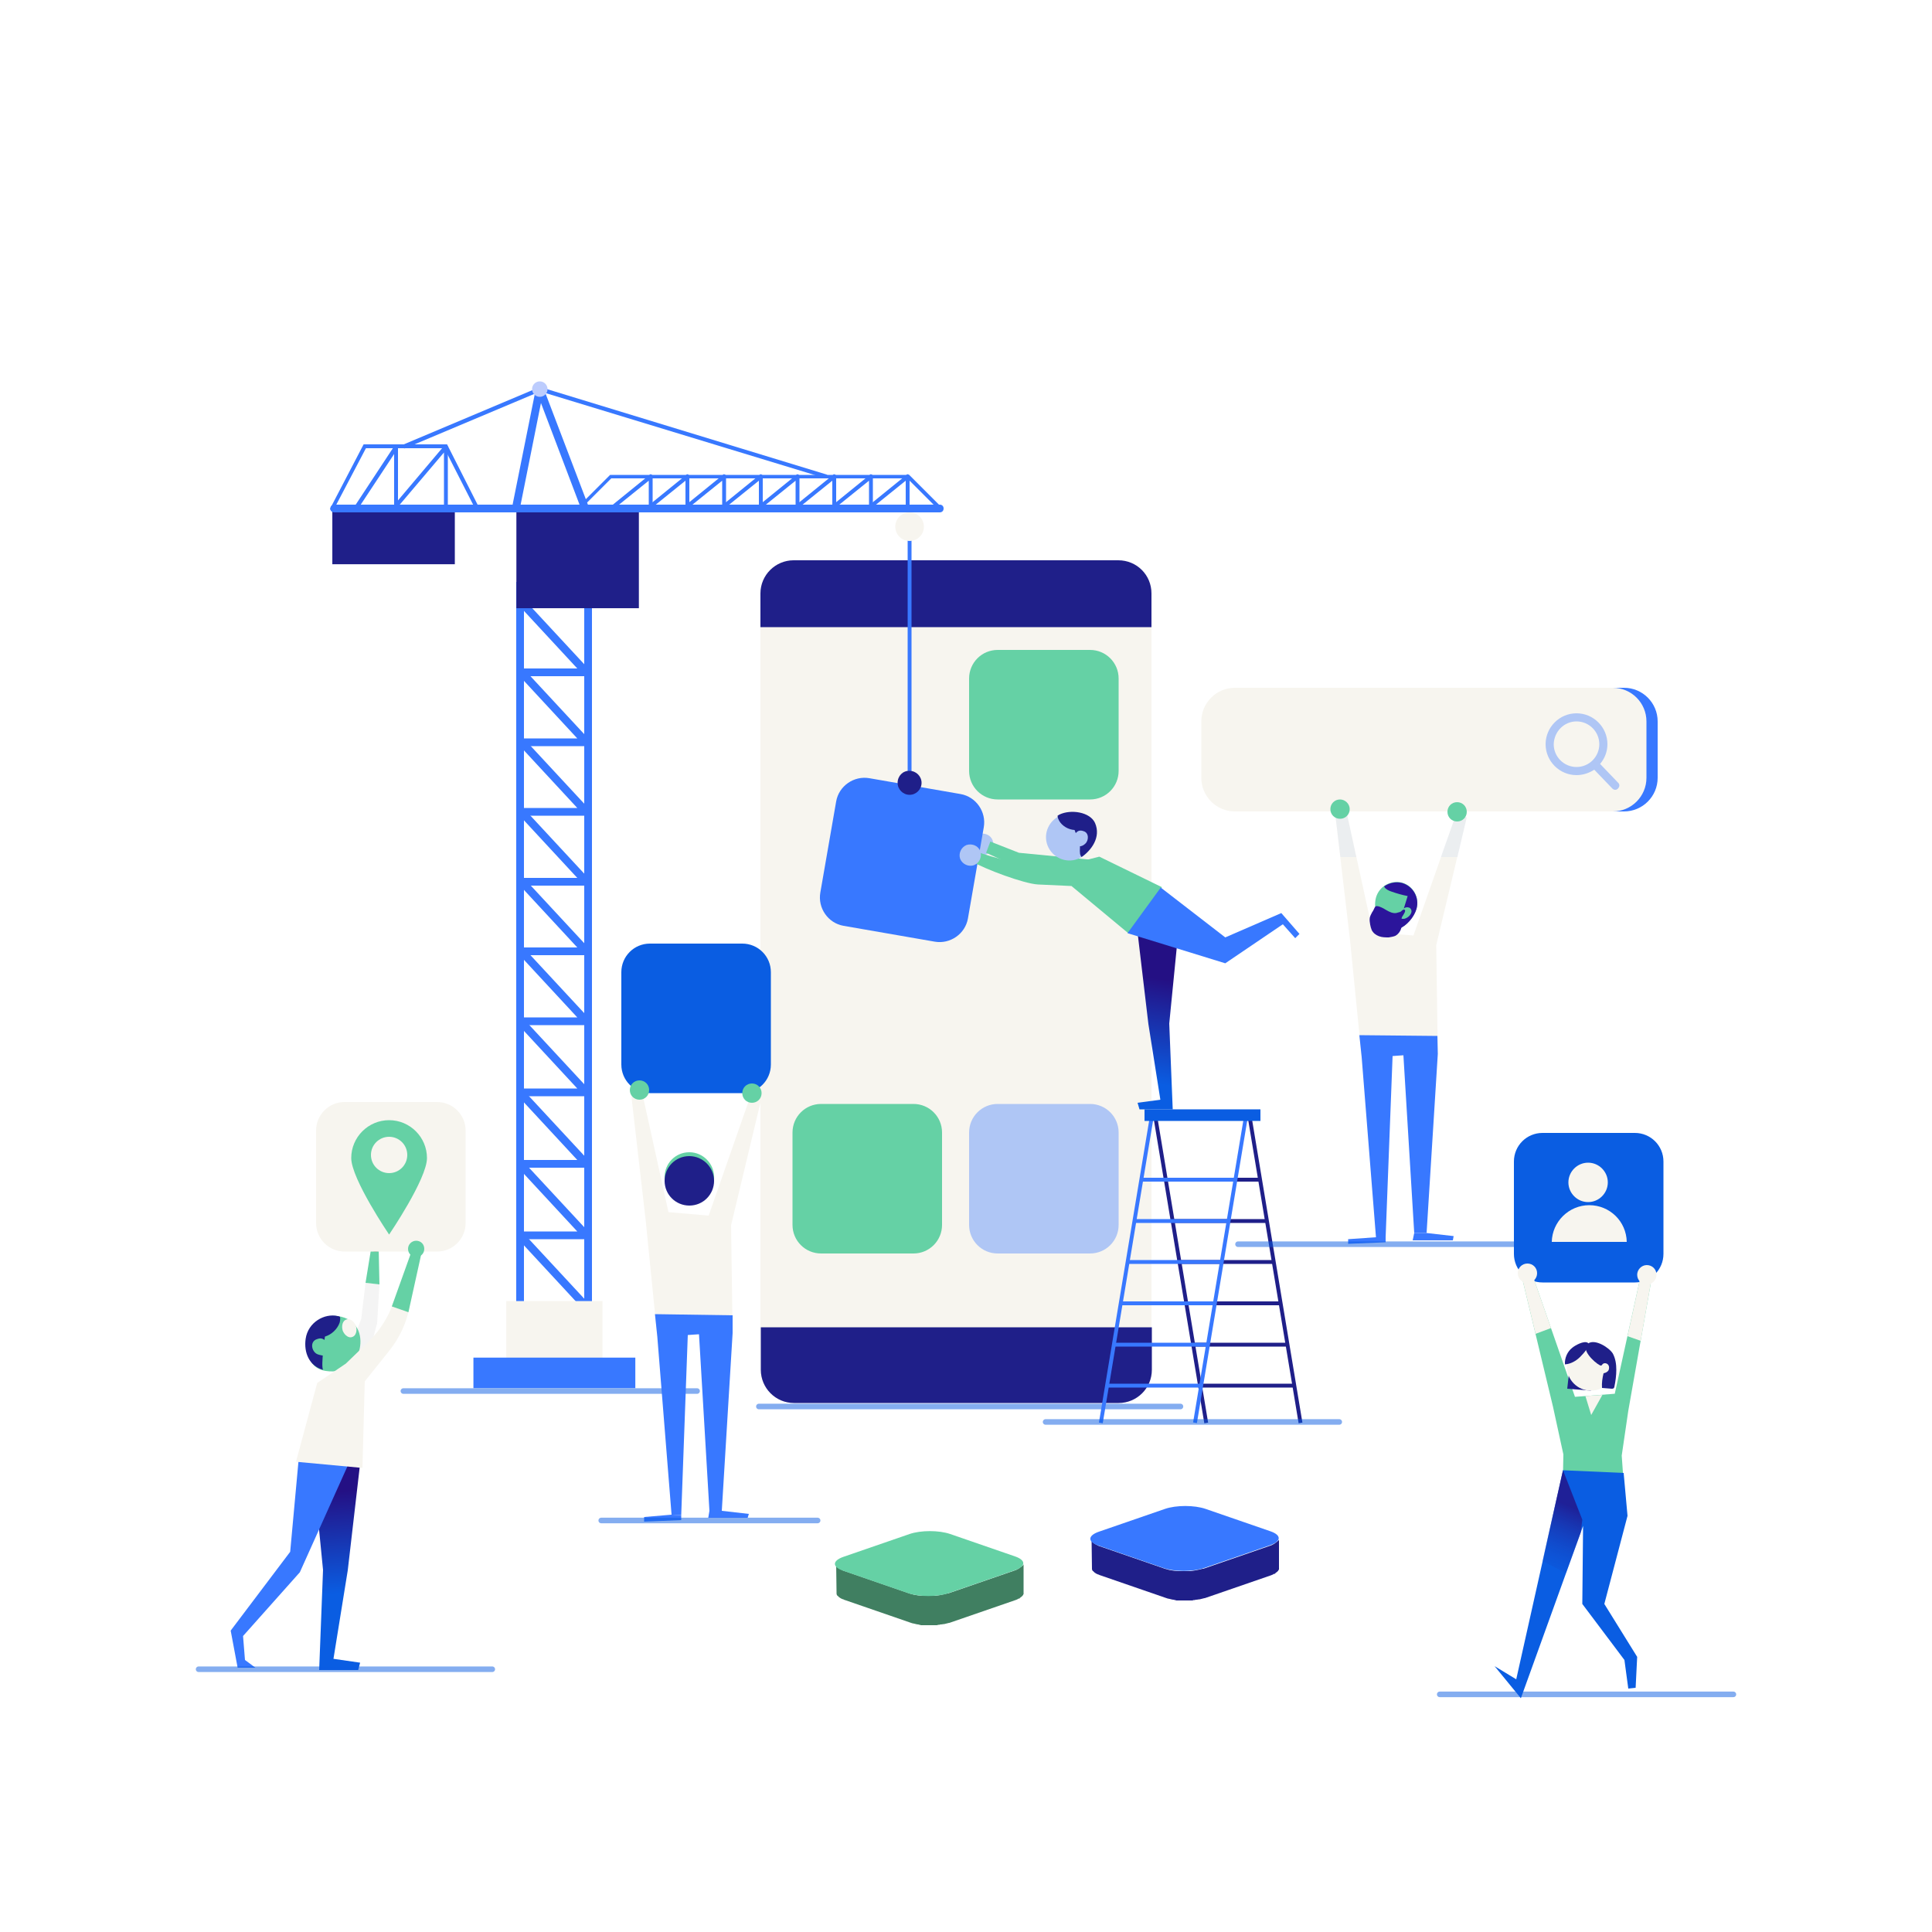 <svg width="693" height="693" viewBox="0 0 693 693" fill="none" xmlns="http://www.w3.org/2000/svg">
<path d="M131.116 460.152L129.591 473.042L120.582 496.465L128.898 498.96L135.274 474.566L136.105 460.706L131.116 460.152Z" fill="#F4F4F4"/>
<path d="M111.85 522.245L115.87 563.132L114.484 599.029H128.482L129.175 596.396L119.612 595.01L124.74 563.27L129.314 523.769L111.85 522.245Z" fill="url(#paint0_linear)"/>
<path d="M107.276 521.829L104.089 556.618L82.744 584.892L85.239 598.198H91.615L87.872 595.426L87.179 586.832L107.554 563.963L125.987 522.938L107.276 521.829Z" fill="#3878FF"/>
<path d="M136.105 460.706L135.828 447.817L133.195 447.401L131.116 460.152L136.105 460.706Z" fill="#65D1A5"/>
<path d="M110.741 478.724C109.771 483.437 109.771 490.644 116.84 491.753C123.908 492.862 128.066 488.426 129.037 483.714C130.007 479.002 128.344 473.042 121.136 472.072C116.285 471.379 111.573 474.844 110.741 478.724Z" fill="#65D1A5"/>
<path d="M115.87 491.337C110.88 489.951 108.94 485.1 109.633 480.249C110.464 474.289 116.424 470.963 121.136 472.072C121.414 472.072 121.691 472.21 121.968 472.349C122.107 473.042 121.968 473.873 121.829 474.428C120.998 476.784 118.919 478.724 116.563 479.417C116.563 479.279 115.038 489.812 115.87 491.337Z" fill="#1F1F89"/>
<path d="M115.315 480.11C114.622 479.972 113.929 480.249 113.236 480.526C111.157 481.635 111.85 484.684 113.652 485.654C114.206 485.932 114.899 486.07 115.592 486.209C116.147 486.209 116.701 486.209 117.256 485.932C117.671 485.654 118.087 485.1 118.087 484.546C118.226 483.991 118.087 483.437 117.949 482.882C117.671 481.774 116.563 480.388 115.315 480.11Z" fill="#65D1A5"/>
<path d="M122.938 477.338C123.631 479.002 125.156 480.11 126.403 479.556C127.651 479.14 128.205 477.338 127.651 475.537C126.958 473.873 125.433 472.765 124.186 473.319C122.938 473.735 122.384 475.537 122.938 477.338Z" fill="#F7F5EF"/>
<path d="M131.809 446.015C131.809 447.678 133.056 448.925 134.719 448.925C136.382 448.925 137.63 447.678 137.63 446.015C137.63 444.352 136.382 443.104 134.719 443.104C133.056 443.104 131.809 444.352 131.809 446.015Z" fill="#8E574A"/>
<path d="M145.53 465.696L141.095 467.221C139.293 472.487 136.244 477.2 132.363 481.081L124.047 489.119L113.791 496.049L106.168 524.324L130.007 526.541L130.838 495.495L139.709 484.407C143.312 479.833 145.807 474.566 146.916 468.745L145.53 465.696Z" fill="#F7F5EF"/>
<path d="M156.757 395.287H123.631C117.949 395.287 113.375 399.861 113.375 405.544V438.669C113.375 444.352 117.949 448.925 123.631 448.925H156.757C162.439 448.925 167.013 444.352 167.013 438.669V405.544C167.013 399.861 162.439 395.287 156.757 395.287Z" fill="#F7F5EF"/>
<path d="M146.362 447.955C146.362 449.618 147.609 450.866 149.272 450.866C150.935 450.866 152.183 449.618 152.183 447.955C152.183 446.292 150.935 445.045 149.272 445.045C147.748 445.045 146.362 446.292 146.362 447.955Z" fill="#65D1A5"/>
<path d="M140.54 468.607L146.5 470.686L151.213 449.341L147.748 448.51L140.54 468.607Z" fill="#65D1A5"/>
<path d="M153.153 415.384C153.153 422.869 139.57 442.827 139.57 442.827C139.57 442.827 125.987 422.869 125.987 415.384C125.987 407.9 132.086 401.801 139.57 401.801C147.055 401.801 153.153 407.9 153.153 415.384Z" fill="#65D1A5"/>
<path d="M146.084 414.275C146.084 417.879 143.174 420.79 139.57 420.79C135.967 420.79 133.056 417.879 133.056 414.275C133.056 410.672 135.967 407.761 139.57 407.761C143.174 407.761 146.084 410.672 146.084 414.275Z" fill="#F7F5EF"/>
<path opacity="0.5" d="M71.24 598.752H176.576" stroke="#0A5DE2" stroke-width="2" stroke-miterlimit="10" stroke-linecap="round"/>
<path d="M401.108 200.97H284.684C278.17 200.97 272.765 206.237 272.765 212.89V491.198C272.765 497.713 278.031 503.118 284.684 503.118H401.108C407.623 503.118 413.028 497.851 413.028 491.198V212.89C413.028 206.237 407.761 200.97 401.108 200.97Z" fill="#F7F5EF"/>
<path d="M401.108 200.97H284.684C278.17 200.97 272.765 206.237 272.765 212.89V224.948H413.028V212.89C413.028 206.237 407.761 200.97 401.108 200.97Z" fill="#1F1F89"/>
<path d="M272.903 476.091V491.337C272.903 497.851 278.17 503.257 284.823 503.257H401.247C407.761 503.257 413.167 497.99 413.167 491.337V476.091H272.903Z" fill="#1F1F89"/>
<path d="M390.991 233.125H357.865C352.183 233.125 347.609 237.699 347.609 243.382V276.507C347.609 282.19 352.183 286.763 357.865 286.763H390.991C396.673 286.763 401.247 282.19 401.247 276.507V243.382C401.247 237.699 396.673 233.125 390.991 233.125Z" fill="#65D1A5"/>
<path d="M390.991 395.98H357.865C352.183 395.98 347.609 400.554 347.609 406.237V439.362C347.609 445.045 352.183 449.618 357.865 449.618H390.991C396.673 449.618 401.247 445.045 401.247 439.362V406.237C401.247 400.554 396.673 395.98 390.991 395.98Z" fill="#AFC6F5"/>
<path d="M327.65 395.98H294.525C288.842 395.98 284.269 400.554 284.269 406.237V439.362C284.269 445.045 288.842 449.618 294.525 449.618H327.65C333.333 449.618 337.907 445.045 337.907 439.362V406.237C337.907 400.554 333.333 395.98 327.65 395.98Z" fill="#65D1A5"/>
<path opacity="0.5" d="M272.21 504.504H423.423" stroke="#0A5DE2" stroke-width="2" stroke-miterlimit="10" stroke-linecap="round"/>
<path d="M448.762 399.531L447.395 399.758L465.807 510.509L467.174 510.281L448.762 399.531Z" fill="#1F1F89"/>
<path d="M414.938 399.543L413.571 399.77L431.982 510.521L433.35 510.293L414.938 399.543Z" fill="#1F1F89"/>
<path d="M452.252 422.453H418.156V423.839H452.252V422.453Z" fill="#1F1F89"/>
<path d="M454.608 437.283H420.512V438.669H454.608V437.283Z" fill="#1F1F89"/>
<path d="M457.103 451.975H423.007V453.361H457.103V451.975Z" fill="#1F1F89"/>
<path d="M459.459 466.805H425.363V468.191H459.459V466.805Z" fill="#1F1F89"/>
<path d="M461.954 481.635H427.858V483.021H461.954V481.635Z" fill="#1F1F89"/>
<path d="M464.31 496.327H430.214V497.713H464.31V496.327Z" fill="#1F1F89"/>
<path d="M412.606 399.535L394.183 510.275L395.55 510.502L413.973 399.763L412.606 399.535Z" fill="#3878FF"/>
<path d="M446.383 399.482L427.96 510.221L429.327 510.449L447.75 399.71L446.383 399.482Z" fill="#3878FF"/>
<path d="M443.104 422.453H409.009V423.839H443.104V422.453Z" fill="#3878FF"/>
<path d="M440.748 437.283H406.652V438.669H440.748V437.283Z" fill="#3878FF"/>
<path d="M438.253 451.975H404.158V453.361H438.253V451.975Z" fill="#3878FF"/>
<path d="M435.897 466.805H401.801V468.191H435.897V466.805Z" fill="#3878FF"/>
<path d="M433.402 481.635H399.307V483.021H433.402V481.635Z" fill="#3878FF"/>
<path d="M431.046 496.327H396.95V497.713H431.046V496.327Z" fill="#3878FF"/>
<path d="M452.113 397.921H410.533V402.079H452.113V397.921Z" fill="#0A5DE2"/>
<path d="M488.426 379.21L484.268 337.352L479.002 292.585L483.16 292.03L492.446 334.442L506.999 335.551L522.106 292.585L526.126 293.139L515.176 339.016L515.731 378.101L488.426 379.21Z" fill="#F7F5EF"/>
<path d="M493.555 321.968C492.446 325.987 494.248 332.363 498.267 333.472C502.286 334.58 506.999 329.868 508.108 325.849C509.216 321.829 506.86 317.671 502.841 316.562C498.821 315.592 494.663 317.948 493.555 321.968Z" fill="#65D1A5"/>
<path d="M498.96 319.75C498.128 319.473 497.02 318.919 496.604 318.226C496.604 318.087 496.604 318.087 496.465 317.948C498.267 316.701 500.623 316.147 502.841 316.701C506.86 317.81 509.216 321.968 508.108 325.987C507.276 328.898 504.643 332.086 501.732 333.194C501.732 332.363 502.009 331.531 502.148 330.838C502.979 327.65 503.95 324.463 504.92 321.413C502.841 320.998 500.9 320.443 498.96 319.75Z" fill="#2B159B"/>
<path d="M503.534 325.849C504.088 325.433 504.781 325.294 505.474 325.571C505.613 325.571 505.751 325.71 505.89 325.849C506.167 326.126 506.306 326.542 506.306 326.957C506.167 328.066 505.197 329.036 504.088 329.452C503.811 329.591 503.395 329.591 503.118 329.591C502.841 329.591 502.425 329.314 502.286 329.175C501.593 328.066 502.841 326.403 503.534 325.849Z" fill="#65D1A5"/>
<path d="M515.731 378.101L511.711 442.273H507.276L503.395 378.517L499.514 378.794L497.02 443.797H493.555L488.426 379.21L487.595 371.309L515.592 371.587L515.731 378.101Z" fill="#3878FF"/>
<path d="M511.711 442.273L521.413 443.381L521.136 444.906H506.722L507.276 442.273H511.711Z" fill="#3878FF"/>
<path d="M497.02 443.797V445.599L483.575 446.153V444.49L493.555 443.797H497.02Z" fill="#3878FF"/>
<path d="M500.762 327.512C498.267 327.789 496.327 325.294 493.97 325.017C493.832 325.017 493.693 325.017 493.555 325.017C493.416 325.156 493.277 325.294 493.139 325.433C492.862 325.987 492.584 326.68 492.169 327.235C491.891 327.789 491.476 328.482 491.337 329.175C491.198 330.007 491.337 330.838 491.476 331.67C491.614 332.363 491.753 332.917 492.03 333.61C492.584 334.719 493.555 335.412 494.663 335.828C495.772 336.244 497.02 336.244 498.128 336.244C498.96 336.105 499.792 335.966 500.485 335.689C502.009 334.858 502.98 333.056 502.702 331.254C502.702 330.838 502.564 330.422 502.564 330.007C502.564 329.591 502.841 329.175 502.98 328.759C503.257 328.343 504.781 326.264 503.534 326.264C503.118 326.264 502.564 326.957 502.286 327.096C501.871 327.235 501.316 327.373 500.762 327.512Z" fill="#2B159B"/>
<g opacity="0.4">
<path opacity="0.4" d="M516.839 307.415H522.799L526.126 293.139L522.106 292.585L516.839 307.415Z" fill="#AFC6F5"/>
<path opacity="0.4" d="M483.16 292.03L479.002 292.585L480.803 307.415H486.486L483.16 292.03Z" fill="#AFC6F5"/>
</g>
<path d="M582.536 246.708H446.985C440.332 246.708 434.927 252.113 434.927 258.766V279.002C434.927 285.655 440.332 291.06 446.985 291.06H582.536C589.189 291.06 594.594 285.655 594.594 279.002V258.766C594.594 252.113 589.189 246.708 582.536 246.708Z" fill="#3878FF"/>
<path d="M578.516 246.708H442.966C436.313 246.708 430.907 252.113 430.907 258.766V279.002C430.907 285.655 436.313 291.06 442.966 291.06H578.516C585.169 291.06 590.575 285.655 590.575 279.002V258.766C590.575 252.113 585.169 246.708 578.516 246.708Z" fill="#F7F5EF"/>
<path d="M580.457 280.804L573.943 274.012C575.606 272.072 576.576 269.577 576.576 266.944C576.576 260.845 571.586 255.856 565.488 255.856C559.39 255.856 554.4 260.845 554.4 266.944C554.4 273.042 559.39 278.032 565.488 278.032C567.706 278.032 569.923 277.339 571.864 276.091L578.378 282.883C578.655 283.16 579.071 283.298 579.348 283.298C579.764 283.298 580.041 283.16 580.318 282.883C581.011 282.19 581.011 281.358 580.457 280.804ZM565.488 258.766C569.923 258.766 573.665 262.37 573.665 266.944C573.665 271.379 570.062 275.121 565.488 275.121C561.053 275.121 557.311 271.517 557.311 266.944C557.449 262.37 561.053 258.766 565.488 258.766Z" fill="#AFC6F5"/>
<path opacity="0.5" d="M444.074 446.292H588.218" stroke="#0A5DE2" stroke-width="2" stroke-miterlimit="10" stroke-linecap="round"/>
<path d="M484.13 290.228C484.13 292.169 482.605 293.693 480.665 293.693C478.724 293.693 477.2 292.169 477.2 290.228C477.2 288.288 478.724 286.763 480.665 286.763C482.467 286.763 484.13 288.288 484.13 290.228Z" fill="#65D1A5"/>
<path d="M526.126 291.199C526.126 293.139 524.601 294.664 522.661 294.664C520.72 294.664 519.196 293.139 519.196 291.199C519.196 289.258 520.72 287.734 522.661 287.734C524.601 287.734 526.126 289.258 526.126 291.199Z" fill="#65D1A5"/>
<path d="M356.063 301.455C356.756 303.395 355.786 305.613 353.846 306.445C351.905 307.276 349.688 306.167 348.856 304.227C348.163 302.287 349.133 300.069 351.074 299.237C353.153 298.544 355.37 299.515 356.063 301.455Z" fill="#AFC6F5"/>
<path d="M344.56 284.823L311.85 279.14C306.306 278.17 300.901 281.912 299.93 287.456L294.248 320.166C293.278 325.71 297.02 331.115 302.564 332.086L335.273 337.768C340.817 338.738 346.223 334.996 347.193 329.452L352.876 296.743C353.846 291.199 350.104 285.793 344.56 284.823Z" fill="#3878FF"/>
<path d="M186.417 470.131H210.395C210.949 470.131 211.504 469.854 211.642 469.3C211.919 468.745 211.781 468.191 211.365 467.775L188.219 442.827L186.14 444.767L207.068 467.359H186.278V470.131H186.417Z" fill="#3878FF"/>
<path d="M355.232 301.871L365.488 305.89L395.564 308.801L385.447 315.869L364.379 310.741L353.707 305.89L355.232 301.871Z" fill="#65D1A5"/>
<path d="M391.406 297.297C393.07 301.594 390.852 306.445 386.555 308.108C382.259 309.771 377.408 307.553 375.745 303.257C374.081 298.96 376.299 294.109 380.596 292.446C384.892 290.783 389.743 293 391.406 297.297Z" fill="#AFC6F5"/>
<path d="M422.869 332.086L419.404 367.151L420.651 397.921H408.731L408.038 395.564L416.216 394.456L411.919 367.29L407.9 333.333L422.869 332.086Z" fill="url(#paint1_linear)"/>
<path d="M350.381 305.474C354.816 307.276 369.508 311.157 374.22 310.741L384.061 309.91L394.317 307.276L416.77 318.226L404.851 334.858L384.338 317.81L372.28 317.255C367.29 316.978 353.153 311.711 348.856 309.078L350.381 305.474Z" fill="#65D1A5"/>
<path d="M392.792 295.218C390.991 291.199 384.061 290.228 380.041 292.169C379.764 292.307 379.625 292.446 379.348 292.585C379.348 293.278 379.625 293.832 379.903 294.386C381.011 296.327 383.229 297.574 385.447 297.713C385.447 297.713 385.585 298.129 385.862 298.822C386.14 298.544 386.417 298.267 386.694 298.129C387.248 297.851 387.941 297.851 388.634 298.129C390.713 298.683 390.575 301.594 389.189 302.702C388.773 303.118 388.219 303.395 387.664 303.534C387.664 303.534 387.526 303.534 387.387 303.534C387.248 306.306 387.387 306.583 387.941 307.415C391.406 305.059 395.01 300.346 392.792 295.218Z" fill="#1F1F89"/>
<path d="M459.598 327.512L439.501 336.244L416.354 318.364L404.435 334.719L439.501 345.53L460.152 331.531L464.587 336.521L466.112 334.996L459.598 327.512Z" fill="#3878FF"/>
<path d="M351.628 305.336C352.321 307.276 351.351 309.494 349.411 310.325C347.47 311.018 345.253 310.048 344.421 308.108C343.728 306.167 344.698 303.95 346.639 303.118C348.718 302.425 350.935 303.395 351.628 305.336Z" fill="#AFC6F5"/>
<path d="M185.17 208.732H212.335V481.358H185.17V208.732ZM209.563 211.504H187.942V478.586H209.563V211.504Z" fill="#3878FF"/>
<path d="M181.596 491.5H216.107V466.691H181.596V491.5Z" fill="#F7F5EF"/>
<path d="M186.417 367.706H210.395C210.949 367.706 211.504 367.429 211.642 366.874C211.781 366.32 211.781 365.765 211.365 365.35L188.219 340.402L186.14 342.342L207.068 364.934H186.278V367.706H186.417Z" fill="#3878FF"/>
<path d="M186.417 393.208H210.395C210.949 393.208 211.504 392.931 211.642 392.377C211.919 391.822 211.781 391.268 211.365 390.852L188.219 365.904L186.14 367.844L207.068 390.436H186.278V393.208H186.417Z" fill="#3878FF"/>
<path d="M186.417 418.849H210.395C210.949 418.849 211.504 418.572 211.642 418.018C211.919 417.463 211.781 416.909 211.365 416.493L188.219 391.545L186.14 393.485L207.068 416.077H186.278V418.849H186.417Z" fill="#3878FF"/>
<path d="M186.417 444.49H210.395C210.949 444.49 211.504 444.213 211.642 443.659C211.781 443.104 211.781 442.55 211.365 442.134L188.219 417.186L186.14 419.126L207.068 441.718H186.278V444.49H186.417Z" fill="#3878FF"/>
<path d="M186.417 342.619H210.395C210.949 342.619 211.504 342.342 211.642 341.788C211.919 341.233 211.781 340.679 211.365 340.263L188.219 315.315L186.14 317.255L207.068 339.847H186.278V342.619H186.417Z" fill="#3878FF"/>
<path d="M186.417 317.671H210.395C210.949 317.671 211.504 317.394 211.642 316.84C211.919 316.285 211.781 315.731 211.365 315.315L188.219 290.367L186.14 292.307L207.068 314.899H186.278V317.671H186.417Z" fill="#3878FF"/>
<path d="M186.417 292.585H210.395C210.949 292.585 211.504 292.307 211.642 291.753C211.919 291.199 211.781 290.644 211.365 290.228L188.219 265.28L186.14 267.221L207.068 289.813H186.278V292.585H186.417Z" fill="#3878FF"/>
<path d="M186.417 267.637H210.395C210.949 267.637 211.504 267.359 211.642 266.805C211.919 266.251 211.781 265.696 211.365 265.28L188.219 240.332L186.14 242.273L207.068 264.865H186.278V267.637H186.417Z" fill="#3878FF"/>
<path d="M186.417 242.55H210.395C210.949 242.55 211.504 242.273 211.642 241.718C211.781 241.164 211.781 240.61 211.365 240.194L188.219 215.246L186.14 217.186L207.068 239.778H186.278V242.55H186.417Z" fill="#3878FF"/>
<path d="M186.417 217.602H210.395C210.949 217.602 211.504 217.325 211.642 216.77C211.919 216.216 211.781 215.662 211.365 215.246L188.219 190.298L186.14 192.238L207.068 214.83H186.278V217.602H186.417Z" fill="#3878FF"/>
<path d="M185.226 218.163H229.162V181.157H185.226V218.163Z" fill="#1F1F89"/>
<path d="M119.207 202.389H163.144V181.045H119.207V202.389Z" fill="#1F1F89"/>
<path d="M119.889 183.784H337.075C337.907 183.784 338.461 183.229 338.461 182.398C338.461 181.566 337.907 181.012 337.075 181.012H119.889C119.057 181.012 118.503 181.566 118.503 182.398C118.503 183.229 119.196 183.784 119.889 183.784Z" fill="#3878FF"/>
<path d="M326.957 188.912H325.571V279.002H326.957V188.912Z" fill="#3878FF"/>
<path d="M169.815 497.922H227.888V486.973H169.815V497.922Z" fill="#3878FF"/>
<path d="M207.068 183.368C207.207 183.368 207.484 183.368 207.623 183.229L219.265 171.587H325.433L336.382 182.536C336.659 182.813 337.075 182.813 337.352 182.536C337.63 182.259 337.63 181.843 337.352 181.566L326.126 170.339H218.849L206.93 182.259C206.653 182.536 206.653 182.952 206.93 183.229C206.653 183.368 206.93 183.368 207.068 183.368Z" fill="#3878FF"/>
<path d="M119.057 183.368C119.335 183.368 119.612 183.229 119.612 182.952L131.254 160.776H159.39L170.339 182.259C170.478 182.536 170.894 182.675 171.31 182.536C171.587 182.398 171.725 181.982 171.587 181.566L160.36 159.39H130.423L118.503 182.259C118.364 182.536 118.503 182.952 118.78 183.229C118.78 183.368 118.919 183.368 119.057 183.368Z" fill="#3878FF"/>
<path d="M321.136 188.912C321.136 191.684 323.354 194.04 326.264 194.04C329.036 194.04 331.393 191.822 331.393 188.912C331.393 186.14 329.175 183.784 326.264 183.784C323.492 183.784 321.136 186.001 321.136 188.912Z" fill="#F7F5EF"/>
<path d="M296.188 171.587C296.465 171.587 296.743 171.448 296.881 171.032C297.02 170.617 296.743 170.339 296.465 170.201L193.901 138.877C193.763 138.877 193.624 138.877 193.486 138.877L144.837 159.39C144.421 159.529 144.283 159.944 144.421 160.36C144.56 160.776 144.976 160.915 145.391 160.776L193.763 140.402L296.188 171.587C296.188 171.587 296.05 171.587 296.188 171.587Z" fill="#3878FF"/>
<path d="M209.702 183.506C209.84 183.506 209.979 183.506 210.256 183.368C210.949 183.091 211.365 182.259 211.088 181.566L194.872 139.016C194.594 138.461 194.04 138.046 193.486 138.184C192.931 138.184 192.377 138.739 192.238 139.293L183.922 180.734C183.784 181.427 184.199 182.259 185.031 182.398C185.724 182.536 186.556 182.12 186.694 181.289L194.04 144.56L208.454 182.536C208.732 183.091 209.147 183.506 209.702 183.506Z" fill="#3878FF"/>
<path d="M190.852 139.57C190.852 141.095 192.1 142.342 193.624 142.342C195.149 142.342 196.396 141.095 196.396 139.57C196.396 138.046 195.149 136.798 193.624 136.798C192.1 136.798 190.852 138.046 190.852 139.57Z" fill="#BCCCFD"/>
<path d="M310.88 183.506C311.018 183.506 311.157 183.506 311.296 183.368L324.878 172.418V182.675C324.878 183.091 325.156 183.368 325.571 183.368C325.987 183.368 326.264 183.091 326.264 182.675V170.894C326.264 170.617 326.126 170.339 325.849 170.201C325.571 170.062 325.294 170.062 325.156 170.339L310.464 182.259C310.187 182.536 310.187 182.952 310.325 183.229C310.464 183.506 310.603 183.506 310.88 183.506Z" fill="#3878FF"/>
<path d="M297.713 183.506C297.851 183.506 297.99 183.506 298.129 183.368L311.711 172.418V182.675C311.711 183.091 311.989 183.368 312.404 183.368C312.82 183.368 313.097 183.091 313.097 182.675V170.894C313.097 170.617 312.959 170.339 312.682 170.201C312.404 170.062 312.127 170.062 311.989 170.339L297.297 182.259C297.02 182.536 297.02 182.952 297.158 183.229C297.297 183.506 297.436 183.506 297.713 183.506Z" fill="#3878FF"/>
<path d="M284.546 183.506C284.684 183.506 284.823 183.506 284.962 183.368L298.544 172.418V182.675C298.544 183.091 298.822 183.368 299.237 183.368C299.653 183.368 299.93 183.091 299.93 182.675V170.894C299.93 170.617 299.792 170.339 299.515 170.201C299.237 170.062 298.96 170.062 298.822 170.339L284.13 182.259C283.853 182.536 283.853 182.952 283.991 183.229C284.13 183.506 284.269 183.506 284.546 183.506Z" fill="#3878FF"/>
<path d="M271.379 183.506C271.517 183.506 271.656 183.506 271.795 183.368L285.377 172.418V182.675C285.377 183.091 285.655 183.368 286.07 183.368C286.486 183.368 286.763 183.091 286.763 182.675V170.894C286.763 170.617 286.625 170.339 286.348 170.201C286.07 170.062 285.793 170.062 285.655 170.339L270.963 182.259C270.686 182.536 270.686 182.952 270.824 183.229C270.963 183.506 271.102 183.506 271.379 183.506Z" fill="#3878FF"/>
<path d="M258.212 183.506C258.35 183.506 258.489 183.506 258.628 183.368L272.21 172.418V182.675C272.21 183.091 272.488 183.368 272.903 183.368C273.319 183.368 273.596 183.091 273.596 182.675V170.894C273.596 170.617 273.458 170.339 273.181 170.201C272.903 170.062 272.626 170.062 272.488 170.339L257.796 182.259C257.519 182.536 257.519 182.952 257.657 183.229C257.796 183.506 257.935 183.506 258.212 183.506Z" fill="#3878FF"/>
<path d="M245.045 183.506C245.183 183.506 245.322 183.506 245.461 183.368L259.043 172.418V182.675C259.043 183.091 259.321 183.368 259.736 183.368C260.152 183.368 260.429 183.091 260.429 182.675V170.894C260.429 170.617 260.291 170.339 260.014 170.201C259.736 170.062 259.459 170.062 259.321 170.339L244.629 182.259C244.352 182.536 244.352 182.952 244.49 183.229C244.629 183.506 244.768 183.506 245.045 183.506Z" fill="#3878FF"/>
<path d="M231.878 183.506C232.016 183.506 232.155 183.506 232.294 183.368L245.876 172.418V182.675C245.876 183.091 246.154 183.368 246.569 183.368C246.985 183.368 247.262 183.091 247.262 182.675V170.894C247.262 170.617 247.124 170.339 246.847 170.201C246.569 170.062 246.292 170.062 246.154 170.339L231.462 182.259C231.185 182.536 231.185 182.952 231.323 183.229C231.462 183.506 231.739 183.506 231.878 183.506Z" fill="#3878FF"/>
<path d="M218.711 183.506C218.849 183.506 218.988 183.506 219.127 183.368L232.709 172.418V182.675C232.709 183.091 232.987 183.368 233.402 183.368C233.818 183.368 234.095 183.091 234.095 182.675V170.894C234.095 170.617 233.957 170.339 233.68 170.201C233.402 170.062 233.125 170.062 232.987 170.339L218.295 182.259C218.018 182.536 218.018 182.952 218.156 183.229C218.295 183.506 218.572 183.506 218.711 183.506Z" fill="#3878FF"/>
<path d="M140.956 183.506C141.095 183.506 141.372 183.368 141.511 183.229L159.251 162.301V182.536C159.251 182.952 159.529 183.229 159.944 183.229C160.36 183.229 160.637 182.952 160.637 182.536V160.36C160.637 160.083 160.499 159.806 160.222 159.667C159.944 159.529 159.667 159.667 159.39 159.806L140.54 182.12C140.263 182.398 140.263 182.813 140.679 183.091C140.54 183.506 140.818 183.506 140.956 183.506Z" fill="#3878FF"/>
<path d="M127.373 183.506C127.651 183.506 127.789 183.368 127.928 183.229L141.372 162.855V182.675C141.372 183.091 141.649 183.368 142.065 183.368C142.481 183.368 142.758 183.091 142.758 182.675V160.499C142.758 160.222 142.619 159.944 142.204 159.806C141.926 159.667 141.649 159.806 141.372 160.083L126.68 182.398C126.403 182.675 126.542 183.091 126.819 183.368C127.096 183.506 127.235 183.506 127.373 183.506Z" fill="#3878FF"/>
<path d="M321.968 280.804C321.968 283.16 323.908 285.1 326.264 285.1C328.621 285.1 330.561 283.16 330.561 280.804C330.561 278.447 328.621 276.507 326.264 276.507C323.908 276.368 321.968 278.309 321.968 280.804Z" fill="#1F1F89"/>
<path opacity="0.5" d="M144.698 498.96H250.034" stroke="#0A5DE2" stroke-width="2" stroke-miterlimit="10" stroke-linecap="round"/>
<path d="M583.229 543.728L581.704 522.106L584.06 506.029L592.376 458.905L588.357 458.35L579.209 499.93L564.934 501.039L550.242 458.905L546.223 459.459L557.033 504.504L560.776 521.69L560.36 542.619L583.229 543.728Z" fill="#65D1A5"/>
<path d="M563.548 485.654L562.162 498.128L570.616 498.821L575.883 485.654H563.548Z" fill="#1F1F89"/>
<path d="M579.209 490.228C579.209 494.941 575.329 498.821 570.616 498.821C565.904 498.821 562.023 494.941 562.023 490.228C562.023 485.516 565.904 481.635 570.616 481.635C575.329 481.635 579.209 485.516 579.209 490.228Z" fill="#F7F5EF"/>
<path d="M586.417 406.375H553.291C547.609 406.375 543.035 410.949 543.035 416.632V449.757C543.035 455.44 547.609 460.013 553.291 460.013H586.417C592.099 460.013 596.673 455.44 596.673 449.757V416.632C596.673 410.949 592.099 406.375 586.417 406.375Z" fill="#0A5DE2"/>
<path d="M573.804 489.674C573.943 489.812 574.22 489.812 574.358 489.812C574.497 489.812 574.636 489.535 574.774 489.397C575.19 488.842 576.16 488.842 576.715 489.397C577.269 489.951 577.269 490.783 576.992 491.476C576.576 492.169 575.883 492.446 575.19 492.584C574.774 494.248 574.497 496.049 574.636 497.851C575.744 497.99 576.992 497.99 578.101 498.128C578.378 498.128 578.516 498.128 578.794 497.99C578.932 497.851 579.071 497.574 579.071 497.435C579.487 495.356 579.764 493.416 579.764 491.337C579.764 489.397 579.487 487.318 578.516 485.516C577.269 483.437 572.141 480.11 569.646 481.912C566.735 483.853 571.864 488.704 573.804 489.674Z" fill="#1F1F89"/>
<path d="M566.735 486.763C565.349 488.149 563.409 489.258 561.33 489.397C561.191 487.179 562.162 484.823 563.963 483.437C564.934 482.605 568.121 480.803 569.507 481.635C570.893 482.467 567.706 485.793 566.735 486.763Z" fill="#1F1F89"/>
<path d="M582.397 528.343L560.637 527.373L543.866 602.356L536.105 597.643L545.53 609.147L567.844 547.331L567.567 575.329L582.674 595.426L583.645 602.633L584.06 605.682L586.694 605.405L587.248 594.317L575.467 575.329L583.783 543.728L582.397 528.343Z" fill="#0A5DE2"/>
<path d="M583.783 479.279L588.496 480.942L592.376 458.905L588.357 458.35L583.783 479.279Z" fill="#F7F5EF"/>
<path d="M556.34 476.368L550.796 478.447L546.223 459.459L550.242 458.905L556.34 476.368Z" fill="#F7F5EF"/>
<path d="M574.774 500.346L570.755 507.553L568.676 500.762L574.774 500.346Z" fill="#F7F5EF"/>
<path d="M544.421 456.687C544.421 458.627 545.945 460.152 547.886 460.152C549.826 460.152 551.351 458.627 551.351 456.687C551.351 454.747 549.826 453.222 547.886 453.222C545.945 453.222 544.421 454.747 544.421 456.687Z" fill="#F7F5EF"/>
<path d="M587.248 457.241C587.248 459.182 588.773 460.706 590.713 460.706C592.654 460.706 594.178 459.182 594.178 457.241C594.178 455.301 592.654 453.776 590.713 453.776C588.773 453.776 587.248 455.44 587.248 457.241Z" fill="#F7F5EF"/>
<path d="M561.746 564.241L567.013 549.688L567.567 545.114L560.637 527.373L553.291 559.944C556.479 561.607 559.528 563.132 561.746 564.241Z" fill="url(#paint2_linear)"/>
<path d="M576.715 424.116C576.715 427.997 573.527 431.185 569.646 431.185C565.765 431.185 562.577 427.997 562.577 424.116C562.577 420.235 565.765 417.047 569.646 417.047C573.527 417.047 576.715 420.235 576.715 424.116Z" fill="#F7F5EF"/>
<path d="M583.506 445.46C583.367 438.115 577.408 432.293 570.062 432.293C562.716 432.293 556.756 438.253 556.618 445.46H583.506Z" fill="#F7F5EF"/>
<path opacity="0.5" d="M516.424 607.761H621.76" stroke="#0A5DE2" stroke-width="2" stroke-miterlimit="10" stroke-linecap="round"/>
<path opacity="0.5" d="M375.052 510.048H480.388" stroke="#0A5DE2" stroke-width="2" stroke-miterlimit="10" stroke-linecap="round"/>
<path d="M266.251 338.461H233.125C227.443 338.461 222.869 343.035 222.869 348.718V381.843C222.869 387.526 227.443 392.099 233.125 392.099H266.251C271.933 392.099 276.507 387.526 276.507 381.843V348.718C276.507 343.035 271.933 338.461 266.251 338.461Z" fill="#0A5DE2"/>
<path d="M235.759 479.279L231.601 437.699L226.472 393.208L230.492 392.654L239.778 434.788L254.192 436.036L269.161 393.208L273.181 393.763L262.231 439.501L262.786 478.17L235.759 479.279Z" fill="#F7F5EF"/>
<path d="M232.848 390.991C232.848 392.931 231.323 394.456 229.383 394.456C227.443 394.456 225.918 392.931 225.918 390.991C225.918 389.05 227.443 387.526 229.383 387.526C231.323 387.526 232.848 389.05 232.848 390.991Z" fill="#65D1A5"/>
<path d="M273.181 392.099C273.181 394.04 271.656 395.564 269.716 395.564C267.775 395.564 266.251 394.04 266.251 392.099C266.251 390.159 267.775 388.634 269.716 388.634C271.656 388.634 273.181 390.159 273.181 392.099Z" fill="#65D1A5"/>
<path d="M256.133 422.176C256.133 427.027 252.252 431.046 247.262 431.046C242.411 431.046 238.392 427.165 238.392 422.176C238.392 417.325 242.273 413.305 247.262 413.305C252.113 413.305 256.133 417.325 256.133 422.176Z" fill="#65D1A5"/>
<path d="M256.133 423.562C256.133 428.413 252.252 432.432 247.262 432.432C242.411 432.432 238.392 428.551 238.392 423.562C238.392 418.711 242.273 414.691 247.262 414.691C252.113 414.691 256.133 418.711 256.133 423.562Z" fill="#1F1F89"/>
<path d="M262.786 478.17L258.905 541.926H254.47L250.727 478.586L246.708 478.863L244.352 543.451L240.887 543.312L235.759 479.279L234.927 471.379L262.786 471.794V478.17Z" fill="#3878FF"/>
<path d="M258.905 541.926L268.607 543.035L268.191 544.421H254.054L254.47 541.926H258.905Z" fill="#3878FF"/>
<path d="M244.352 543.451V545.252L231.046 545.807V544.144L240.887 543.312L244.352 543.451Z" fill="#3878FF"/>
<path opacity="0.5" d="M215.662 545.391H293.278" stroke="#0A5DE2" stroke-width="2" stroke-miterlimit="10" stroke-linecap="round"/>
<path d="M367.151 560.637C367.151 560.776 367.151 560.914 367.151 560.914C367.151 560.914 367.151 560.914 367.151 561.053C367.151 561.191 367.151 561.191 367.013 561.33C367.013 561.469 366.874 561.469 366.736 561.607C366.597 561.746 366.597 561.746 366.458 561.884C366.32 562.023 366.181 562.023 366.043 562.162C366.043 562.162 365.904 562.162 365.904 562.3C365.765 562.439 365.627 562.439 365.488 562.577C365.488 562.577 365.35 562.577 365.35 562.716C365.211 562.716 365.072 562.855 364.934 562.855C364.934 562.855 364.795 562.855 364.795 562.993C364.518 563.132 364.379 563.132 364.102 563.27L340.402 571.448C340.124 571.586 339.986 571.586 339.709 571.586C339.293 571.725 339.016 571.725 338.6 571.864C338.184 572.002 337.63 572.002 337.214 572.141C336.937 572.141 336.659 572.279 336.382 572.279C335.966 572.279 335.689 572.418 335.273 572.418C335.135 572.418 335.135 572.418 334.996 572.418C334.442 572.418 333.749 572.418 333.194 572.418C332.501 572.418 331.947 572.418 331.254 572.418C330.561 572.418 330.007 572.279 329.452 572.279C328.898 572.141 328.343 572.141 327.789 572.002C327.235 571.864 326.68 571.725 326.264 571.586L302.98 563.548C302.841 563.548 302.702 563.409 302.564 563.409C302.425 563.409 302.287 563.27 302.287 563.27C302.148 563.27 302.148 563.132 302.009 563.132C301.871 563.132 301.871 562.993 301.732 562.993C301.594 562.993 301.594 562.855 301.455 562.855C301.316 562.855 301.316 562.716 301.178 562.716C301.039 562.716 301.039 562.577 301.039 562.577C300.901 562.577 300.901 562.439 300.762 562.439L300.623 562.3L300.485 562.162L300.346 562.023C300.346 562.023 300.346 561.884 300.208 561.884C300.208 561.884 300.208 561.746 300.069 561.746C299.93 561.607 299.93 561.469 299.93 561.191L300.069 571.586C300.069 571.725 300.069 571.864 300.208 572.141C300.208 572.141 300.208 572.279 300.346 572.279C300.346 572.279 300.346 572.418 300.485 572.418L300.623 572.557L300.762 572.695L300.901 572.834L301.039 572.972C301.178 572.972 301.178 573.111 301.316 573.111L301.455 573.25C301.594 573.25 301.594 573.388 301.732 573.388C301.732 573.388 301.871 573.388 302.009 573.527C302.148 573.527 302.287 573.665 302.425 573.665C302.564 573.665 302.564 573.665 302.702 573.804C302.841 573.804 302.98 573.943 303.118 573.943L326.403 581.981C326.68 582.12 326.957 582.12 327.235 582.259C327.512 582.259 327.65 582.397 327.928 582.397C328.066 582.397 328.343 582.536 328.482 582.536C328.621 582.536 328.898 582.674 329.175 582.674C329.314 582.674 329.591 582.674 329.729 582.813C329.868 582.813 330.145 582.813 330.284 582.952C330.422 582.952 330.7 582.952 330.838 582.952C330.977 582.952 331.254 582.952 331.393 582.952C331.67 582.952 331.808 582.952 332.086 582.952C332.363 582.952 332.501 582.952 332.779 582.952C332.917 582.952 333.194 582.952 333.333 582.952C333.61 582.952 333.749 582.952 334.026 582.952C334.303 582.952 334.58 582.952 334.858 582.952C334.996 582.952 334.996 582.952 335.135 582.952C335.273 582.952 335.273 582.952 335.412 582.952C335.551 582.952 335.689 582.952 335.828 582.952C336.105 582.952 336.244 582.952 336.521 582.813C336.798 582.813 337.075 582.813 337.352 582.674C337.491 582.674 337.491 582.674 337.63 582.674C337.907 582.674 338.323 582.536 338.6 582.536H338.738C339.154 582.397 339.431 582.397 339.847 582.259C339.986 582.259 340.263 582.12 340.402 582.12H340.54L364.241 573.943C364.518 573.804 364.657 573.804 364.934 573.665C364.934 573.665 365.072 573.665 365.072 573.527C365.211 573.527 365.35 573.388 365.488 573.388C365.488 573.388 365.488 573.388 365.627 573.388C365.627 573.388 365.765 573.388 365.765 573.25L365.904 573.111C365.904 573.111 366.043 573.111 366.043 572.972C366.043 572.972 366.181 572.972 366.181 572.834C366.181 572.834 366.181 572.834 366.32 572.834C366.458 572.695 366.458 572.695 366.597 572.557L366.736 572.418C366.736 572.418 366.736 572.418 366.874 572.279C366.874 572.141 367.013 572.141 367.013 572.002C367.013 572.002 367.013 571.864 367.151 571.864V571.725C367.151 571.725 367.151 571.725 367.151 571.586C367.151 571.448 367.151 571.448 367.151 571.309V560.637Z" fill="#407F61"/>
<path d="M364.102 558.281C368.122 559.667 367.983 561.884 363.964 563.27L340.263 571.448C336.244 572.834 329.729 572.834 325.71 571.448L302.425 563.409C298.406 562.023 298.544 559.805 302.564 558.419L326.264 550.242C330.284 548.856 336.798 548.856 340.817 550.242L364.102 558.281Z" fill="#65D1A5"/>
<path d="M458.766 551.767C458.766 551.905 458.766 552.044 458.766 552.044C458.766 552.044 458.766 552.044 458.766 552.182C458.766 552.321 458.766 552.321 458.627 552.46C458.627 552.598 458.489 552.598 458.35 552.737C458.212 552.875 458.212 552.875 458.073 553.014C457.934 553.153 457.796 553.153 457.657 553.291C457.657 553.291 457.519 553.291 457.519 553.43C457.38 553.568 457.241 553.568 457.103 553.707C457.103 553.707 456.964 553.707 456.964 553.846C456.826 553.846 456.687 553.984 456.548 553.984C456.548 553.984 456.41 553.984 456.41 554.123C456.133 554.261 455.994 554.261 455.717 554.4L432.016 562.577C431.739 562.716 431.6 562.716 431.323 562.716C430.907 562.855 430.63 562.855 430.214 562.993C429.799 563.132 429.244 563.132 428.828 563.27C428.551 563.27 428.274 563.409 427.997 563.409C427.581 563.409 427.304 563.548 426.888 563.548C426.749 563.548 426.749 563.548 426.611 563.548C426.056 563.548 425.363 563.548 424.809 563.548C424.116 563.548 423.562 563.548 422.869 563.548C422.176 563.548 421.621 563.409 421.067 563.409C420.512 563.27 419.958 563.27 419.404 563.132C418.849 562.993 418.295 562.855 417.879 562.716L394.594 554.677C394.456 554.677 394.317 554.539 394.178 554.539C394.04 554.539 393.901 554.4 393.901 554.4C393.763 554.4 393.763 554.261 393.624 554.261C393.485 554.261 393.485 554.123 393.347 554.123C393.208 554.123 393.208 553.984 393.07 553.984C392.931 553.984 392.931 553.846 392.792 553.846C392.654 553.846 392.654 553.707 392.654 553.707C392.515 553.707 392.515 553.568 392.377 553.568L392.238 553.43L392.099 553.291L391.961 553.153C391.961 553.153 391.961 553.014 391.822 553.014C391.822 553.014 391.822 552.875 391.684 552.875C391.545 552.737 391.545 552.598 391.545 552.321L391.684 562.716C391.684 562.855 391.684 562.993 391.822 563.27C391.822 563.27 391.822 563.409 391.961 563.409C391.961 563.409 391.961 563.548 392.099 563.548L392.238 563.686L392.377 563.825L392.515 563.963L392.654 564.102C392.792 564.102 392.792 564.241 392.931 564.241L393.07 564.379C393.208 564.379 393.208 564.518 393.347 564.518C393.347 564.518 393.485 564.518 393.624 564.656C393.763 564.656 393.901 564.795 394.04 564.795C394.178 564.795 394.178 564.795 394.317 564.934C394.456 564.934 394.594 565.072 394.733 565.072L418.018 573.111C418.295 573.25 418.572 573.25 418.849 573.388C419.126 573.388 419.265 573.527 419.542 573.527C419.681 573.527 419.958 573.665 420.097 573.665C420.235 573.665 420.512 573.804 420.79 573.804C420.928 573.804 421.205 573.804 421.344 573.943C421.483 573.943 421.76 573.943 421.898 574.081C422.037 574.081 422.314 574.081 422.453 574.081C422.591 574.081 422.869 574.081 423.007 574.081C423.284 574.081 423.423 574.081 423.7 574.081C423.977 574.081 424.116 574.081 424.393 574.081C424.532 574.081 424.809 574.081 424.948 574.081C425.225 574.081 425.363 574.081 425.641 574.081C425.918 574.081 426.195 574.081 426.472 574.081C426.611 574.081 426.611 574.081 426.749 574.081C426.888 574.081 426.888 574.081 427.027 574.081C427.165 574.081 427.304 574.081 427.442 574.081C427.72 574.081 427.858 574.081 428.135 573.943C428.413 573.943 428.69 573.943 428.967 573.804C429.106 573.804 429.106 573.804 429.244 573.804C429.521 573.804 429.937 573.665 430.214 573.665H430.353C430.769 573.527 431.046 573.527 431.462 573.388C431.6 573.388 431.878 573.25 432.016 573.25H432.155L455.855 565.072C456.133 564.934 456.271 564.934 456.548 564.795C456.548 564.795 456.687 564.795 456.687 564.656C456.826 564.656 456.964 564.518 457.103 564.518C457.103 564.518 457.103 564.518 457.241 564.518C457.241 564.518 457.38 564.518 457.38 564.379L457.519 564.241C457.519 564.241 457.657 564.241 457.657 564.102C457.657 564.102 457.796 564.102 457.796 563.963C457.796 563.963 457.796 563.963 457.934 563.963C458.073 563.825 458.073 563.825 458.212 563.686L458.35 563.548C458.35 563.548 458.35 563.548 458.489 563.409C458.489 563.27 458.627 563.27 458.627 563.132C458.627 563.132 458.627 562.993 458.766 562.993V562.855C458.766 562.855 458.766 562.855 458.766 562.716C458.766 562.577 458.766 562.577 458.766 562.439V551.767Z" fill="#1F1F89"/>
<path d="M455.717 549.272C459.736 550.658 459.598 552.875 455.578 554.261L431.878 562.439C427.858 563.825 421.344 563.825 417.325 562.439L394.04 554.4C390.02 553.014 390.159 550.796 394.178 549.41L417.879 541.233C421.898 539.847 428.413 539.847 432.432 541.233L455.717 549.272Z" fill="#3878FF"/>
<defs>
<linearGradient id="paint0_linear" x1="120.401" y1="534.747" x2="122.534" y2="571.915" gradientUnits="userSpaceOnUse">
<stop offset="0.003" stop-color="#241084"/>
<stop offset="0.99" stop-color="#0A5DE2"/>
</linearGradient>
<linearGradient id="paint1_linear" x1="416.621" y1="351.172" x2="410.564" y2="388.447" gradientUnits="userSpaceOnUse">
<stop offset="0.003" stop-color="#241084"/>
<stop offset="0.99" stop-color="#0A5DE2"/>
</linearGradient>
<linearGradient id="paint2_linear" x1="563.418" y1="540.186" x2="551.526" y2="569.917" gradientUnits="userSpaceOnUse">
<stop stop-color="#241084" stop-opacity="0.8"/>
<stop offset="0.99" stop-color="#0A5DE2" stop-opacity="0"/>
</linearGradient>
</defs>
</svg>
